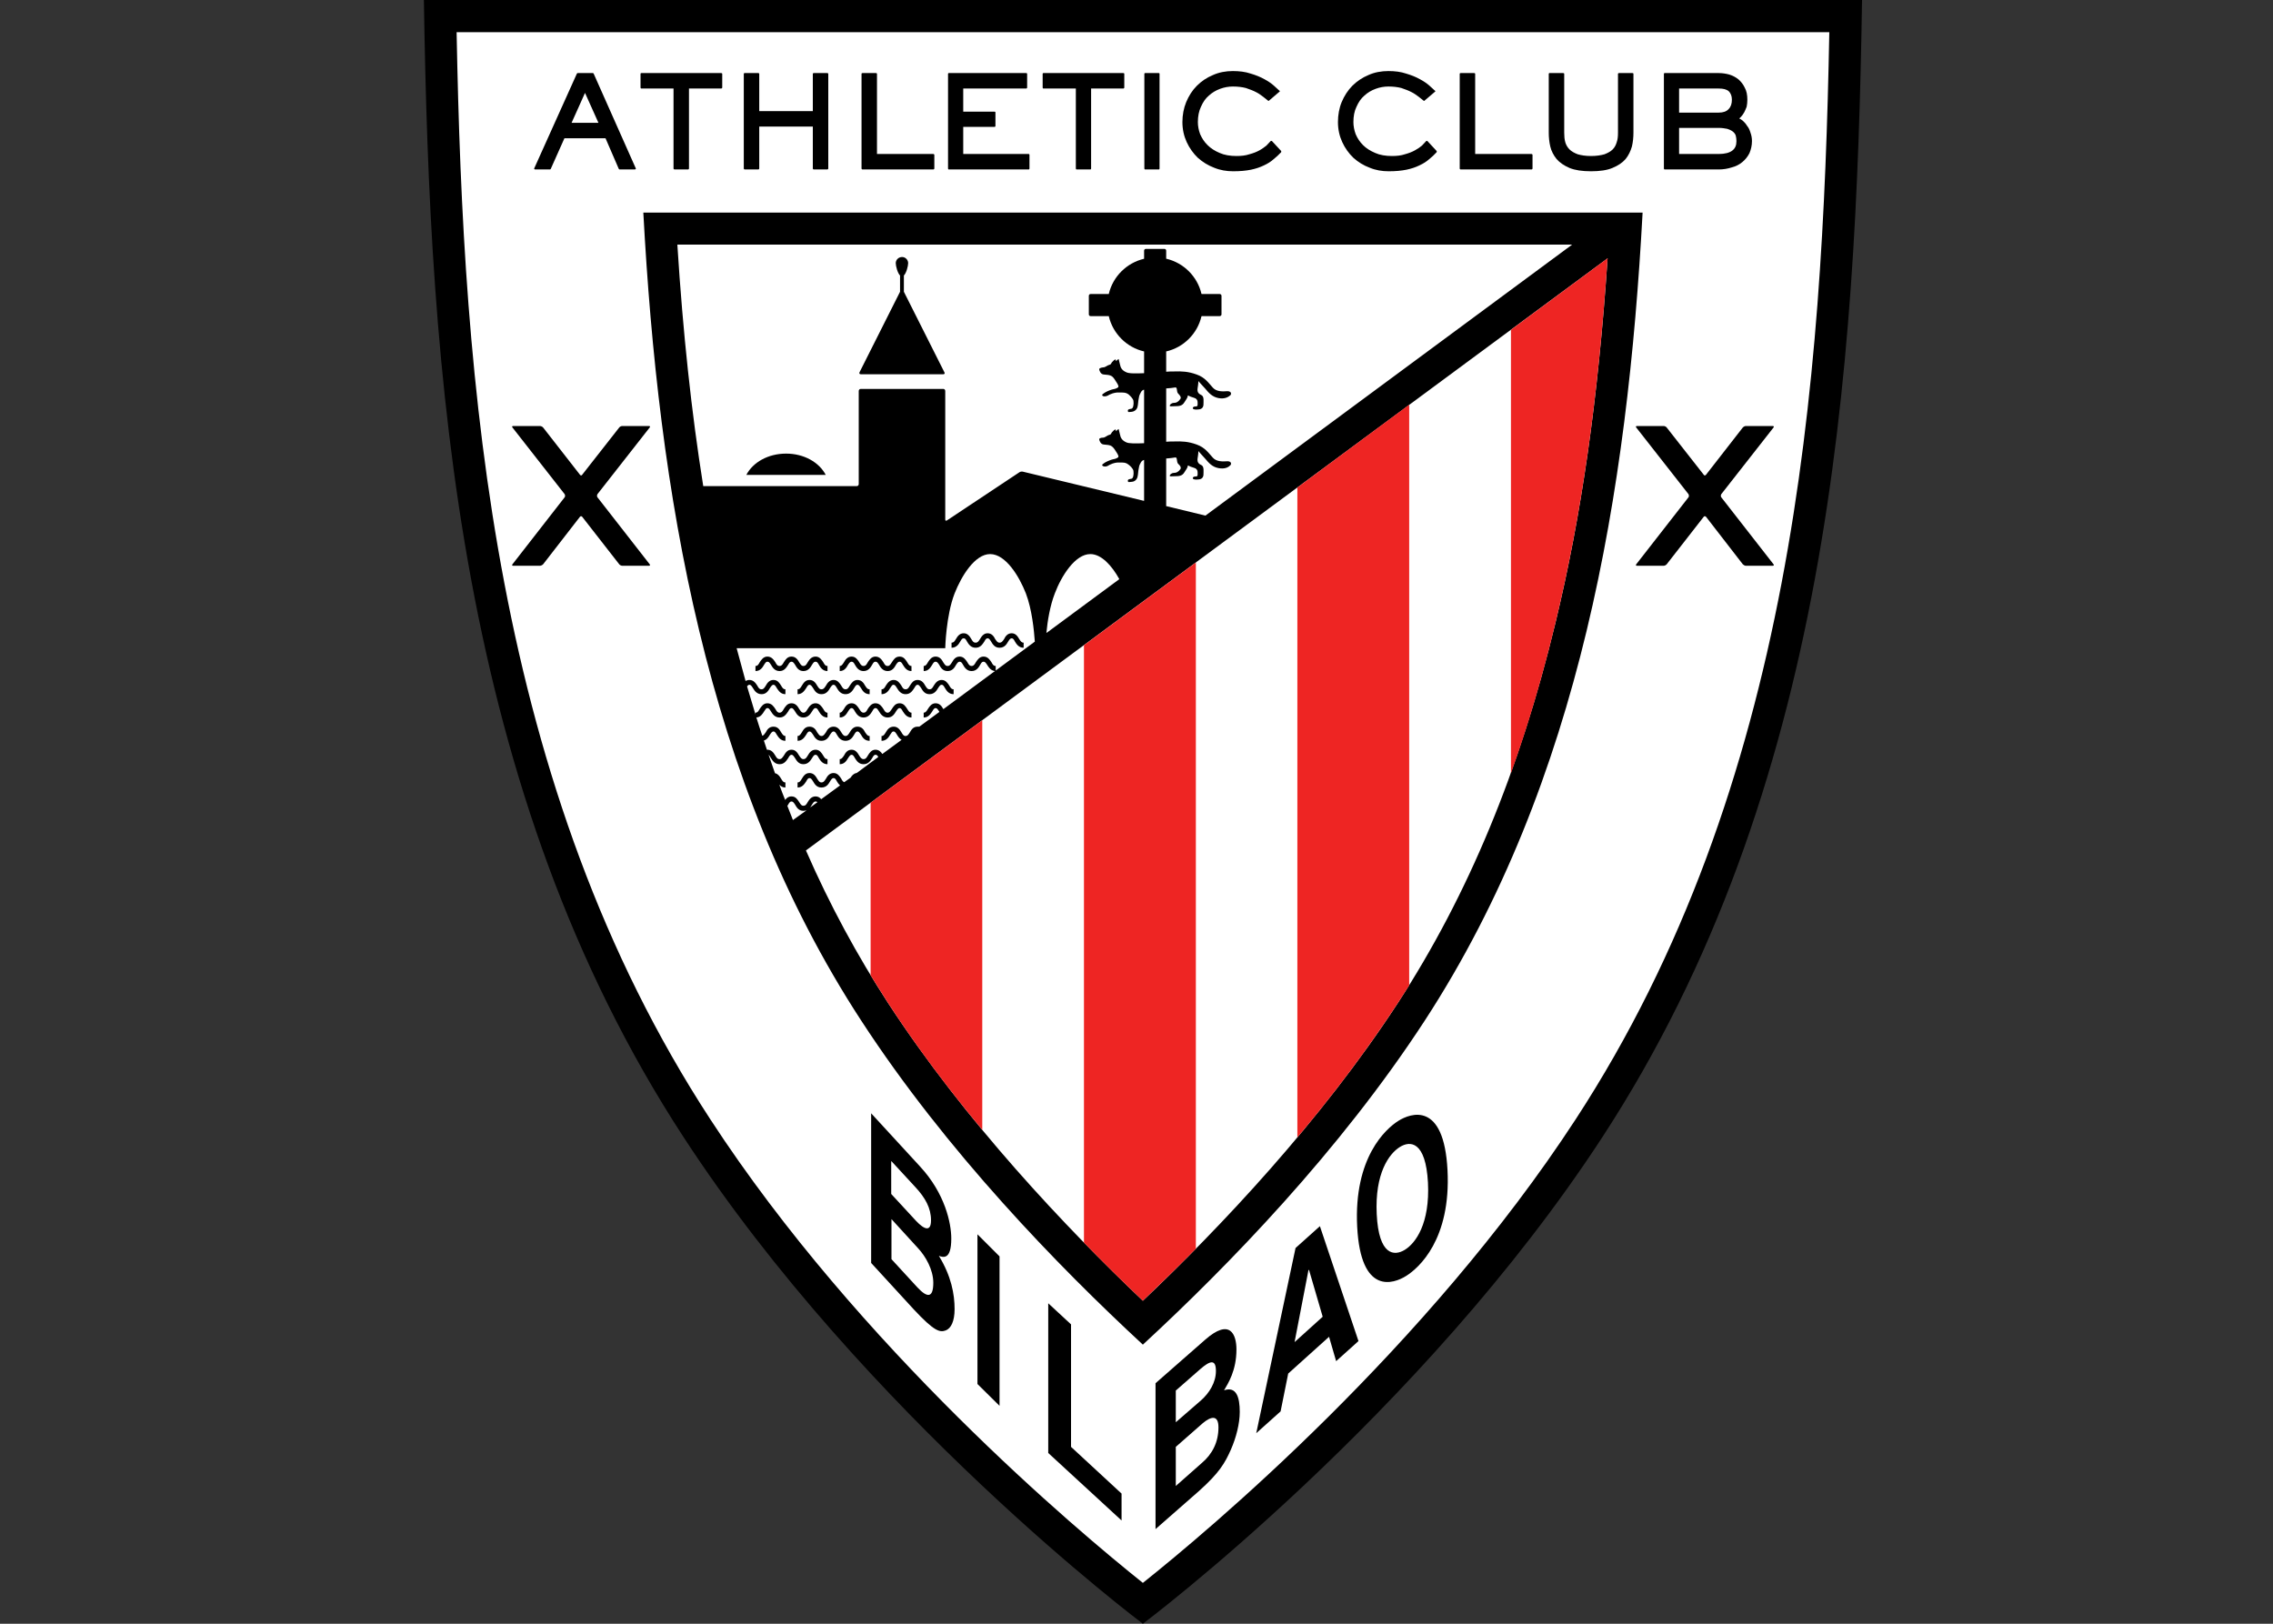 <?xml version="1.0" encoding="UTF-8"?>
<svg xmlns="http://www.w3.org/2000/svg" xmlns:xlink="http://www.w3.org/1999/xlink" width="35pt" height="25pt" viewBox="0 0 35 25" version="1.1">
<rect x="0" y="0" width="35" height="25" fill="#333333" stroke="none"/>
<g id="surface1">
<path style=" stroke:none;fill-rule:nonzero;fill:rgb(0%,0%,0%);fill-opacity:1;" d="M 10.523 17.504 C 7.047 12.176 6.617 5.785 6.527 0 L 28.672 0 C 28.582 5.785 28.152 12.176 24.676 17.504 C 21.883 21.789 17.598 25 17.598 25 C 17.598 25 13.316 21.789 10.523 17.504 Z M 10.523 17.504 "/>
<path style=" stroke:none;fill-rule:nonzero;fill:rgb(100%,100%,100%);fill-opacity:1;" d="M 28.168 0.496 C 28.066 5.941 27.609 12.105 24.262 17.234 C 21.969 20.75 18.609 23.566 17.598 24.371 C 16.59 23.566 13.23 20.75 10.938 17.234 C 7.59 12.105 7.133 5.941 7.031 0.496 C 7.969 0.496 27.23 0.496 28.168 0.496 Z M 28.168 0.496 "/>
<path style=" stroke:none;fill-rule:nonzero;fill:rgb(0%,0%,0%);fill-opacity:1;" d="M 25.293 3.273 C 25.062 7.547 24.344 12.023 21.938 15.715 C 20.629 17.723 18.91 19.492 17.598 20.703 C 16.289 19.492 14.57 17.723 13.262 15.715 C 10.852 12.023 10.137 7.547 9.906 3.273 C 13.883 3.273 21.316 3.273 25.293 3.273 Z M 25.293 3.273 "/>
<path style=" stroke:none;fill-rule:nonzero;fill:rgb(100%,100%,100%);fill-opacity:1;" d="M 11.633 11 C 11.59 10.859 11.547 10.715 11.504 10.57 L 11.504 10.566 C 11.516 10.551 11.527 10.543 11.539 10.543 C 11.562 10.543 11.57 10.559 11.594 10.594 C 11.617 10.633 11.652 10.688 11.727 10.688 C 11.801 10.688 11.832 10.633 11.855 10.594 C 11.879 10.559 11.891 10.543 11.91 10.543 C 11.93 10.543 11.941 10.559 11.961 10.594 C 11.988 10.633 12.02 10.688 12.094 10.688 L 12.094 10.613 C 12.066 10.613 12.051 10.598 12.027 10.555 C 12.004 10.52 11.977 10.469 11.91 10.469 C 11.844 10.469 11.812 10.52 11.793 10.555 C 11.766 10.598 11.754 10.613 11.727 10.613 C 11.695 10.613 11.684 10.598 11.66 10.555 C 11.637 10.52 11.605 10.469 11.539 10.469 C 11.516 10.469 11.496 10.477 11.48 10.484 C 11.434 10.32 11.391 10.152 11.344 9.984 L 11.344 9.98 L 14.555 9.98 C 14.555 9.98 14.566 9.48 14.699 9.137 C 14.805 8.867 15.012 8.531 15.246 8.531 C 15.484 8.531 15.691 8.867 15.797 9.137 C 15.891 9.383 15.922 9.707 15.934 9.875 L 15.934 9.879 L 15.332 10.324 L 15.332 10.254 C 15.301 10.254 15.289 10.238 15.266 10.195 C 15.242 10.16 15.211 10.109 15.145 10.109 C 15.082 10.109 15.051 10.16 15.027 10.195 C 15.004 10.238 14.988 10.254 14.961 10.254 C 14.934 10.254 14.918 10.238 14.895 10.195 C 14.871 10.16 14.84 10.109 14.777 10.109 C 14.711 10.109 14.68 10.16 14.66 10.195 C 14.633 10.238 14.621 10.254 14.59 10.254 C 14.562 10.254 14.551 10.238 14.523 10.195 C 14.504 10.16 14.473 10.109 14.406 10.109 C 14.344 10.109 14.312 10.16 14.289 10.195 C 14.266 10.238 14.25 10.254 14.223 10.254 L 14.223 10.332 C 14.297 10.332 14.328 10.277 14.355 10.234 C 14.375 10.199 14.387 10.188 14.406 10.188 C 14.426 10.188 14.438 10.199 14.461 10.234 C 14.484 10.277 14.516 10.332 14.59 10.332 C 14.668 10.332 14.699 10.277 14.723 10.234 C 14.746 10.199 14.758 10.188 14.777 10.188 C 14.797 10.188 14.809 10.199 14.828 10.234 C 14.852 10.277 14.887 10.332 14.961 10.332 C 15.035 10.332 15.07 10.277 15.094 10.234 C 15.113 10.199 15.125 10.188 15.145 10.188 C 15.164 10.188 15.176 10.199 15.199 10.234 C 15.223 10.273 15.254 10.324 15.32 10.332 L 14.527 10.918 L 14.527 10.914 C 14.527 10.914 14.523 10.914 14.523 10.914 C 14.504 10.879 14.473 10.828 14.406 10.828 C 14.344 10.828 14.312 10.879 14.289 10.914 C 14.266 10.953 14.25 10.973 14.223 10.973 L 14.223 11.047 C 14.297 11.047 14.328 10.992 14.355 10.953 C 14.375 10.918 14.387 10.902 14.406 10.902 C 14.426 10.902 14.438 10.918 14.461 10.953 C 14.461 10.957 14.461 10.957 14.465 10.961 L 14.156 11.188 C 14.148 11.188 14.141 11.188 14.129 11.188 C 14.062 11.188 14.035 11.234 14.012 11.273 C 13.988 11.312 13.973 11.332 13.945 11.332 C 13.914 11.332 13.902 11.312 13.879 11.273 C 13.855 11.234 13.824 11.188 13.762 11.188 C 13.695 11.188 13.664 11.234 13.641 11.273 C 13.617 11.312 13.605 11.332 13.574 11.332 L 13.574 11.406 C 13.648 11.406 13.684 11.352 13.707 11.312 C 13.73 11.277 13.738 11.262 13.758 11.262 C 13.781 11.262 13.789 11.277 13.812 11.312 C 13.828 11.34 13.848 11.371 13.883 11.391 L 13.586 11.609 C 13.566 11.578 13.535 11.543 13.48 11.543 C 13.418 11.543 13.387 11.594 13.363 11.633 C 13.34 11.672 13.328 11.688 13.297 11.688 C 13.27 11.688 13.254 11.672 13.23 11.633 C 13.207 11.594 13.176 11.543 13.113 11.543 C 13.047 11.543 13.016 11.594 12.996 11.633 C 12.969 11.672 12.957 11.688 12.93 11.688 L 12.93 11.766 C 13.004 11.766 13.035 11.711 13.059 11.672 C 13.082 11.637 13.094 11.621 13.113 11.621 C 13.133 11.621 13.145 11.637 13.164 11.672 C 13.188 11.711 13.223 11.766 13.297 11.766 C 13.371 11.766 13.406 11.711 13.43 11.672 C 13.449 11.637 13.461 11.621 13.48 11.621 C 13.5 11.621 13.508 11.629 13.523 11.652 L 13.523 11.656 L 13.191 11.902 L 13.188 11.902 C 13.145 11.91 13.117 11.941 13.098 11.973 L 13 12.043 C 12.98 12.035 12.969 12.02 12.953 11.988 C 12.93 11.953 12.898 11.902 12.836 11.902 C 12.77 11.902 12.738 11.953 12.719 11.988 C 12.691 12.031 12.68 12.047 12.648 12.047 C 12.621 12.047 12.609 12.031 12.582 11.988 C 12.562 11.953 12.531 11.902 12.465 11.902 C 12.398 11.902 12.371 11.953 12.348 11.988 C 12.324 12.031 12.309 12.047 12.281 12.047 L 12.281 12.125 C 12.355 12.125 12.387 12.07 12.414 12.031 C 12.434 11.992 12.445 11.98 12.465 11.98 C 12.484 11.98 12.496 11.992 12.52 12.031 C 12.543 12.07 12.574 12.125 12.648 12.125 C 12.727 12.125 12.758 12.07 12.781 12.031 C 12.805 11.992 12.816 11.98 12.836 11.98 C 12.855 11.98 12.867 11.992 12.887 12.031 C 12.898 12.051 12.914 12.074 12.934 12.09 L 12.934 12.094 L 12.645 12.305 C 12.625 12.281 12.598 12.262 12.559 12.262 C 12.492 12.262 12.461 12.312 12.438 12.348 C 12.414 12.391 12.402 12.406 12.371 12.406 C 12.344 12.406 12.332 12.391 12.305 12.348 C 12.281 12.312 12.254 12.262 12.188 12.262 C 12.141 12.262 12.113 12.285 12.094 12.312 C 12.09 12.316 12.09 12.316 12.09 12.32 L 12.09 12.316 C 12.059 12.238 12.027 12.16 12 12.082 C 12.023 12.105 12.051 12.125 12.094 12.125 L 12.094 12.047 C 12.066 12.047 12.051 12.031 12.027 11.988 C 12.008 11.957 11.984 11.918 11.938 11.906 L 11.934 11.906 C 11.902 11.812 11.867 11.719 11.836 11.625 L 11.84 11.625 C 11.848 11.633 11.855 11.648 11.871 11.672 C 11.895 11.711 11.93 11.766 12.004 11.766 C 12.078 11.766 12.109 11.711 12.137 11.672 C 12.156 11.637 12.168 11.621 12.188 11.621 C 12.207 11.621 12.219 11.637 12.242 11.672 C 12.266 11.711 12.297 11.766 12.371 11.766 C 12.445 11.766 12.48 11.711 12.504 11.672 C 12.527 11.637 12.535 11.621 12.559 11.621 C 12.578 11.621 12.59 11.637 12.609 11.672 C 12.633 11.711 12.668 11.766 12.742 11.766 L 12.742 11.688 C 12.711 11.688 12.699 11.672 12.676 11.633 C 12.652 11.594 12.621 11.543 12.559 11.543 C 12.492 11.543 12.461 11.594 12.438 11.633 C 12.414 11.672 12.402 11.688 12.371 11.688 C 12.344 11.688 12.332 11.672 12.305 11.633 C 12.281 11.594 12.254 11.543 12.188 11.543 C 12.121 11.543 12.094 11.594 12.07 11.633 C 12.043 11.672 12.031 11.688 12.004 11.688 C 11.973 11.688 11.961 11.672 11.938 11.633 C 11.914 11.594 11.883 11.543 11.816 11.543 C 11.816 11.543 11.812 11.543 11.809 11.543 C 11.793 11.496 11.777 11.449 11.762 11.402 C 11.812 11.387 11.836 11.344 11.855 11.312 C 11.879 11.277 11.891 11.262 11.91 11.262 C 11.93 11.262 11.941 11.277 11.961 11.312 C 11.988 11.352 12.02 11.406 12.094 11.406 L 12.094 11.332 C 12.066 11.332 12.051 11.312 12.027 11.273 C 12.004 11.234 11.977 11.188 11.91 11.188 C 11.844 11.188 11.812 11.234 11.793 11.273 C 11.77 11.305 11.758 11.324 11.738 11.328 C 11.707 11.234 11.676 11.145 11.648 11.051 L 11.645 11.047 C 11.711 11.043 11.742 10.992 11.766 10.953 C 11.789 10.918 11.797 10.902 11.816 10.902 C 11.84 10.902 11.848 10.918 11.871 10.953 C 11.895 10.992 11.93 11.047 12.004 11.047 C 12.078 11.047 12.109 10.992 12.137 10.953 C 12.156 10.918 12.168 10.902 12.188 10.902 C 12.207 10.902 12.219 10.918 12.242 10.953 C 12.266 10.992 12.297 11.047 12.371 11.047 C 12.445 11.047 12.48 10.992 12.504 10.953 C 12.527 10.918 12.535 10.902 12.559 10.902 C 12.578 10.902 12.59 10.918 12.609 10.953 C 12.633 10.992 12.668 11.047 12.742 11.047 L 12.742 10.973 C 12.711 10.973 12.699 10.953 12.676 10.914 C 12.652 10.879 12.621 10.828 12.559 10.828 C 12.492 10.828 12.461 10.879 12.438 10.914 C 12.414 10.953 12.402 10.973 12.371 10.973 C 12.344 10.973 12.332 10.953 12.305 10.914 C 12.285 10.879 12.254 10.828 12.188 10.828 C 12.121 10.828 12.094 10.879 12.07 10.914 C 12.047 10.957 12.031 10.973 12.004 10.973 C 11.973 10.973 11.961 10.953 11.938 10.914 C 11.914 10.879 11.883 10.828 11.816 10.828 C 11.754 10.828 11.723 10.879 11.699 10.914 C 11.676 10.953 11.664 10.973 11.633 10.973 L 11.633 11.004 Z M 11.633 11 "/>
<path style=" stroke:none;fill-rule:nonzero;fill:rgb(100%,100%,100%);fill-opacity:1;" d="M 18.559 7.938 L 17.961 7.793 L 17.957 7.793 L 17.957 7.059 L 17.961 7.059 C 18.008 7.055 18.055 7.051 18.098 7.043 C 18.133 7.039 18.113 7.109 18.141 7.141 C 18.172 7.168 18.191 7.195 18.176 7.223 C 18.145 7.266 18.113 7.281 18.078 7.281 C 18.039 7.281 18.012 7.309 18.012 7.324 C 18.012 7.34 18.035 7.332 18.094 7.332 C 18.152 7.332 18.203 7.328 18.234 7.277 C 18.262 7.23 18.289 7.203 18.289 7.172 C 18.289 7.168 18.293 7.164 18.305 7.172 C 18.32 7.18 18.344 7.191 18.375 7.199 C 18.422 7.211 18.441 7.234 18.441 7.277 C 18.441 7.32 18.445 7.336 18.41 7.336 C 18.379 7.336 18.367 7.348 18.367 7.363 C 18.367 7.379 18.398 7.387 18.441 7.383 C 18.484 7.383 18.527 7.367 18.531 7.312 C 18.531 7.258 18.543 7.188 18.504 7.164 C 18.465 7.145 18.43 7.125 18.441 7.055 C 18.453 6.988 18.453 6.945 18.453 6.945 C 18.453 6.945 18.496 6.996 18.555 7.059 C 18.609 7.121 18.66 7.188 18.762 7.207 C 18.863 7.227 18.918 7.191 18.945 7.164 C 18.969 7.137 18.953 7.098 18.895 7.102 C 18.836 7.105 18.734 7.113 18.676 7.047 C 18.613 6.98 18.559 6.891 18.426 6.844 C 18.297 6.797 18.195 6.793 18.082 6.797 C 18.039 6.797 18 6.797 17.961 6.801 L 17.957 6.801 L 17.957 5.98 L 17.961 5.98 C 18.008 5.977 18.055 5.973 18.098 5.965 C 18.133 5.961 18.113 6.031 18.141 6.059 C 18.172 6.09 18.191 6.117 18.176 6.141 C 18.145 6.188 18.113 6.203 18.078 6.203 C 18.039 6.203 18.012 6.23 18.012 6.246 C 18.012 6.262 18.035 6.254 18.094 6.254 C 18.152 6.254 18.203 6.25 18.234 6.199 C 18.262 6.152 18.289 6.125 18.289 6.094 C 18.289 6.09 18.293 6.086 18.305 6.094 C 18.32 6.102 18.344 6.113 18.375 6.121 C 18.422 6.133 18.441 6.156 18.441 6.199 C 18.441 6.242 18.445 6.258 18.41 6.258 C 18.379 6.258 18.367 6.27 18.367 6.285 C 18.367 6.301 18.398 6.309 18.441 6.305 C 18.484 6.305 18.527 6.289 18.531 6.234 C 18.531 6.18 18.543 6.109 18.504 6.086 C 18.465 6.066 18.43 6.047 18.441 5.977 C 18.453 5.91 18.453 5.867 18.453 5.867 C 18.453 5.867 18.496 5.918 18.555 5.98 C 18.609 6.043 18.66 6.109 18.762 6.129 C 18.863 6.148 18.918 6.109 18.945 6.086 C 18.969 6.059 18.953 6.02 18.895 6.023 C 18.836 6.027 18.734 6.035 18.676 5.969 C 18.613 5.902 18.559 5.812 18.426 5.766 C 18.297 5.719 18.195 5.715 18.082 5.719 C 18.039 5.719 18 5.719 17.961 5.723 L 17.957 5.723 L 17.957 5.41 L 17.961 5.41 C 18.227 5.348 18.438 5.137 18.5 4.871 L 18.504 4.867 L 18.781 4.867 C 18.797 4.867 18.809 4.855 18.809 4.84 L 18.809 4.555 C 18.809 4.539 18.797 4.527 18.781 4.527 L 18.504 4.527 L 18.5 4.523 C 18.438 4.258 18.227 4.047 17.961 3.984 L 17.957 3.984 L 17.957 3.859 C 17.957 3.844 17.945 3.832 17.93 3.832 L 17.645 3.832 C 17.629 3.832 17.617 3.844 17.617 3.859 L 17.617 3.984 C 17.348 4.047 17.137 4.258 17.074 4.523 L 17.074 4.527 L 16.793 4.527 C 16.777 4.527 16.766 4.539 16.766 4.555 L 16.766 4.84 C 16.766 4.855 16.777 4.867 16.793 4.867 L 17.074 4.867 L 17.074 4.871 C 17.137 5.137 17.348 5.348 17.613 5.41 L 17.617 5.41 L 17.617 5.746 L 17.613 5.746 C 17.5 5.75 17.379 5.754 17.34 5.73 C 17.277 5.703 17.254 5.66 17.246 5.613 C 17.238 5.578 17.23 5.551 17.227 5.535 C 17.227 5.527 17.223 5.527 17.219 5.531 C 17.207 5.539 17.191 5.551 17.184 5.562 C 17.184 5.562 17.184 5.551 17.18 5.539 C 17.18 5.535 17.176 5.531 17.172 5.535 C 17.16 5.539 17.145 5.551 17.129 5.57 C 17.105 5.59 17.117 5.609 17.082 5.617 C 17.047 5.625 17.023 5.656 16.988 5.656 C 16.949 5.66 16.922 5.672 16.926 5.688 C 16.93 5.707 16.945 5.762 16.996 5.766 C 17.047 5.77 17.082 5.773 17.105 5.785 C 17.129 5.793 17.152 5.82 17.18 5.867 C 17.211 5.914 17.23 5.945 17.219 5.961 C 17.207 5.973 17.176 5.988 17.145 5.992 C 17.117 5.996 17.047 6.023 17.016 6.043 C 16.984 6.066 16.953 6.078 16.984 6.098 C 16.996 6.105 17.031 6.105 17.059 6.09 C 17.082 6.074 17.16 6.039 17.23 6.043 C 17.309 6.043 17.336 6.043 17.375 6.07 C 17.398 6.09 17.449 6.137 17.453 6.172 C 17.461 6.227 17.449 6.289 17.422 6.293 C 17.398 6.297 17.363 6.301 17.367 6.324 C 17.367 6.352 17.379 6.344 17.43 6.34 C 17.477 6.332 17.508 6.301 17.516 6.262 C 17.527 6.219 17.523 6.188 17.535 6.133 C 17.539 6.105 17.543 6.094 17.547 6.082 C 17.566 6.047 17.57 6.016 17.613 6 L 17.617 6 L 17.617 6.824 L 17.613 6.824 C 17.5 6.828 17.379 6.832 17.34 6.809 C 17.277 6.781 17.254 6.738 17.246 6.691 C 17.238 6.656 17.23 6.629 17.227 6.613 C 17.227 6.605 17.223 6.605 17.219 6.609 C 17.207 6.617 17.191 6.629 17.184 6.641 C 17.184 6.641 17.184 6.629 17.18 6.617 C 17.18 6.613 17.176 6.609 17.172 6.613 C 17.16 6.617 17.145 6.629 17.129 6.648 C 17.105 6.668 17.117 6.688 17.082 6.695 C 17.047 6.703 17.023 6.734 16.988 6.738 C 16.949 6.738 16.922 6.75 16.926 6.766 C 16.93 6.785 16.945 6.84 16.996 6.844 C 17.047 6.848 17.082 6.852 17.105 6.863 C 17.129 6.875 17.152 6.898 17.18 6.945 C 17.211 6.992 17.23 7.023 17.219 7.039 C 17.207 7.051 17.176 7.066 17.145 7.07 C 17.117 7.074 17.047 7.102 17.016 7.121 C 16.984 7.145 16.953 7.156 16.984 7.176 C 16.996 7.184 17.031 7.188 17.059 7.172 C 17.082 7.156 17.16 7.117 17.234 7.121 C 17.309 7.121 17.336 7.121 17.375 7.152 C 17.398 7.168 17.449 7.215 17.453 7.25 C 17.461 7.309 17.449 7.367 17.422 7.371 C 17.398 7.375 17.363 7.379 17.367 7.402 C 17.367 7.43 17.383 7.422 17.43 7.418 C 17.477 7.414 17.508 7.379 17.516 7.34 C 17.527 7.297 17.523 7.266 17.535 7.211 C 17.539 7.184 17.543 7.172 17.547 7.16 C 17.566 7.125 17.57 7.098 17.613 7.082 L 17.617 7.082 L 17.617 7.711 L 17.613 7.711 L 15.75 7.262 C 15.734 7.258 15.711 7.262 15.699 7.27 L 14.582 8.012 C 14.566 8.023 14.555 8.016 14.555 8 L 14.555 6.02 C 14.555 6.004 14.543 5.988 14.527 5.988 L 13.254 5.988 C 13.234 5.988 13.223 6.004 13.223 6.02 L 13.223 7.453 C 13.223 7.469 13.211 7.484 13.195 7.484 L 10.828 7.484 L 10.828 7.48 C 10.648 6.352 10.516 5.129 10.43 3.766 C 11.285 3.766 21.562 3.766 24.207 3.766 L 24.203 3.77 L 18.562 7.938 Z M 18.559 7.938 "/>
<path style=" stroke:none;fill-rule:nonzero;fill:rgb(0%,0%,0%);fill-opacity:1;" d="M 8.363 8.688 C 8.352 8.699 8.332 8.711 8.312 8.711 L 7.902 8.711 C 7.887 8.711 7.879 8.699 7.891 8.688 L 8.695 7.656 C 8.703 7.645 8.703 7.625 8.695 7.609 L 7.891 6.582 C 7.879 6.57 7.887 6.559 7.902 6.559 L 8.312 6.559 C 8.332 6.559 8.352 6.57 8.363 6.582 L 8.93 7.309 C 8.941 7.324 8.957 7.324 8.965 7.309 L 9.535 6.582 C 9.543 6.57 9.566 6.559 9.582 6.559 L 9.992 6.559 C 10.008 6.559 10.016 6.57 10.004 6.582 L 9.199 7.609 C 9.191 7.625 9.191 7.645 9.199 7.656 L 10.004 8.688 C 10.016 8.699 10.008 8.711 9.992 8.711 L 9.582 8.711 C 9.566 8.711 9.543 8.699 9.535 8.688 L 8.965 7.957 C 8.957 7.945 8.938 7.945 8.93 7.957 Z M 8.363 8.688 "/>
<path style=" stroke:none;fill-rule:nonzero;fill:rgb(0%,0%,0%);fill-opacity:1;" d="M 26.836 8.688 C 26.848 8.699 26.867 8.711 26.883 8.711 L 27.297 8.711 C 27.312 8.711 27.32 8.699 27.309 8.688 L 26.504 7.656 C 26.496 7.645 26.496 7.625 26.504 7.609 L 27.309 6.582 C 27.32 6.57 27.312 6.559 27.297 6.559 L 26.883 6.559 C 26.867 6.559 26.848 6.57 26.836 6.582 L 26.27 7.309 C 26.258 7.324 26.242 7.324 26.234 7.309 L 25.664 6.582 C 25.656 6.57 25.633 6.559 25.617 6.559 L 25.207 6.559 C 25.191 6.559 25.184 6.57 25.195 6.582 L 26 7.609 C 26.008 7.625 26.008 7.645 26 7.656 L 25.195 8.688 C 25.184 8.699 25.191 8.711 25.207 8.711 L 25.617 8.711 C 25.633 8.711 25.656 8.699 25.664 8.688 L 26.234 7.957 C 26.242 7.945 26.258 7.945 26.27 7.957 Z M 26.836 8.688 "/>
<path style=" stroke:none;fill-rule:nonzero;fill:rgb(0%,0%,0%);fill-opacity:1;" d="M 12.105 6.984 C 11.828 6.984 11.594 7.117 11.492 7.312 L 12.715 7.312 C 12.613 7.117 12.379 6.984 12.105 6.984 Z M 12.105 6.984 "/>
<path style=" stroke:none;fill-rule:nonzero;fill:rgb(100%,100%,100%);fill-opacity:1;" d="M 17.234 8.918 L 16.113 9.746 L 16.113 9.742 C 16.129 9.566 16.168 9.328 16.242 9.137 C 16.344 8.867 16.555 8.531 16.789 8.531 C 16.961 8.531 17.121 8.711 17.234 8.914 Z M 17.234 8.918 "/>
<path style=" stroke:none;fill-rule:nonzero;fill:rgb(100%,100%,100%);fill-opacity:1;" d="M 12.41 13.094 L 24.75 3.98 L 24.754 3.977 C 24.609 6.137 24.352 7.938 23.949 9.598 C 23.402 11.863 22.609 13.777 21.523 15.445 C 20.332 17.27 18.789 18.898 17.598 20.027 C 16.41 18.898 14.867 17.27 13.676 15.445 C 13.199 14.711 12.777 13.934 12.41 13.094 Z M 12.41 13.094 "/>
<path style=" stroke:none;fill-rule:nonzero;fill:rgb(93.333%,14.51%,13.725%);fill-opacity:1;" d="M 16.691 19.133 C 17.008 19.457 17.312 19.758 17.598 20.027 C 17.855 19.781 18.129 19.516 18.41 19.23 L 18.414 19.23 L 18.414 8.664 L 18.41 8.664 L 16.691 9.934 Z M 16.691 19.133 "/>
<path style=" stroke:none;fill-rule:nonzero;fill:rgb(93.333%,14.51%,13.725%);fill-opacity:1;" d="M 19.977 17.512 L 19.977 7.504 L 19.98 7.504 L 21.695 6.234 L 21.699 6.234 L 21.699 15.172 C 21.641 15.262 21.582 15.355 21.523 15.445 C 21.047 16.172 20.52 16.867 19.98 17.508 Z M 19.977 17.512 "/>
<path style=" stroke:none;fill-rule:nonzero;fill:rgb(93.333%,14.51%,13.725%);fill-opacity:1;" d="M 13.406 15.016 C 13.496 15.16 13.586 15.305 13.676 15.445 C 14.121 16.129 14.617 16.785 15.125 17.395 L 15.125 17.398 L 15.125 11.09 L 13.406 12.359 Z M 13.406 15.016 "/>
<path style=" stroke:none;fill-rule:nonzero;fill:rgb(93.333%,14.51%,13.725%);fill-opacity:1;" d="M 23.266 11.906 L 23.266 5.078 L 24.75 3.98 L 24.754 3.977 C 24.609 6.137 24.352 7.938 23.949 9.598 C 23.754 10.41 23.527 11.18 23.266 11.906 Z M 23.266 11.906 "/>
<path style=" stroke:none;fill-rule:nonzero;fill:rgb(0%,0%,0%);fill-opacity:1;" d="M 13.918 4.492 L 14.543 5.734 C 14.551 5.75 14.543 5.762 14.527 5.762 L 13.254 5.762 C 13.234 5.762 13.23 5.75 13.234 5.734 L 13.859 4.492 L 13.859 4.242 C 13.82 4.203 13.793 4.094 13.793 4.051 C 13.793 4 13.836 3.957 13.891 3.957 C 13.941 3.957 13.984 4 13.984 4.051 C 13.984 4.094 13.957 4.203 13.918 4.242 Z M 13.918 4.492 "/>
<path style=" stroke:none;fill-rule:nonzero;fill:rgb(0%,0%,0%);fill-opacity:1;" d="M 13.734 10.195 C 13.707 10.238 13.695 10.254 13.668 10.254 C 13.637 10.254 13.625 10.238 13.602 10.195 C 13.578 10.16 13.547 10.109 13.48 10.109 C 13.418 10.109 13.387 10.16 13.363 10.195 C 13.34 10.238 13.328 10.254 13.297 10.254 C 13.27 10.254 13.254 10.238 13.23 10.195 C 13.207 10.16 13.176 10.109 13.113 10.109 C 13.047 10.109 13.016 10.16 12.996 10.195 C 12.969 10.238 12.957 10.254 12.93 10.254 L 12.93 10.332 C 13.004 10.332 13.035 10.277 13.059 10.234 C 13.082 10.199 13.094 10.188 13.113 10.188 C 13.133 10.188 13.145 10.199 13.164 10.234 C 13.188 10.277 13.223 10.332 13.297 10.332 C 13.371 10.332 13.406 10.277 13.43 10.234 C 13.449 10.199 13.461 10.188 13.48 10.188 C 13.504 10.188 13.512 10.199 13.535 10.234 C 13.559 10.277 13.594 10.332 13.668 10.332 C 13.742 10.332 13.773 10.277 13.797 10.234 C 13.82 10.199 13.832 10.188 13.852 10.188 C 13.871 10.188 13.883 10.199 13.902 10.234 C 13.93 10.277 13.961 10.332 14.035 10.332 L 14.035 10.254 C 14.008 10.254 13.992 10.238 13.969 10.195 C 13.945 10.16 13.918 10.109 13.852 10.109 C 13.785 10.109 13.758 10.16 13.734 10.195 Z M 13.734 10.195 "/>
<path style=" stroke:none;fill-rule:nonzero;fill:rgb(0%,0%,0%);fill-opacity:1;" d="M 12.438 10.195 C 12.414 10.238 12.402 10.254 12.371 10.254 C 12.344 10.254 12.332 10.238 12.305 10.195 C 12.285 10.16 12.254 10.109 12.188 10.109 C 12.121 10.109 12.094 10.16 12.07 10.195 C 12.047 10.238 12.031 10.254 12.004 10.254 C 11.973 10.254 11.961 10.238 11.938 10.195 C 11.914 10.16 11.883 10.109 11.816 10.109 C 11.754 10.109 11.723 10.16 11.699 10.195 C 11.676 10.238 11.664 10.254 11.633 10.254 L 11.633 10.332 C 11.707 10.332 11.742 10.277 11.766 10.234 C 11.789 10.199 11.797 10.188 11.816 10.188 C 11.84 10.188 11.848 10.199 11.871 10.234 C 11.895 10.277 11.93 10.332 12.004 10.332 C 12.078 10.332 12.109 10.277 12.137 10.234 C 12.156 10.199 12.168 10.188 12.188 10.188 C 12.207 10.188 12.219 10.199 12.242 10.234 C 12.266 10.277 12.297 10.332 12.371 10.332 C 12.445 10.332 12.48 10.277 12.504 10.234 C 12.527 10.199 12.535 10.188 12.559 10.188 C 12.578 10.188 12.59 10.199 12.609 10.234 C 12.633 10.277 12.668 10.332 12.742 10.332 L 12.742 10.254 C 12.711 10.254 12.699 10.238 12.676 10.195 C 12.652 10.16 12.621 10.109 12.559 10.109 C 12.492 10.109 12.461 10.16 12.438 10.195 Z M 12.438 10.195 "/>
<path style=" stroke:none;fill-rule:nonzero;fill:rgb(0%,0%,0%);fill-opacity:1;" d="M 15.461 9.84 C 15.434 9.879 15.422 9.895 15.391 9.895 C 15.363 9.895 15.352 9.879 15.324 9.84 C 15.305 9.801 15.273 9.75 15.207 9.75 C 15.145 9.75 15.113 9.801 15.09 9.84 C 15.066 9.879 15.051 9.895 15.023 9.895 C 14.992 9.895 14.98 9.879 14.957 9.84 C 14.934 9.801 14.902 9.75 14.84 9.75 C 14.773 9.75 14.742 9.801 14.719 9.84 C 14.695 9.879 14.684 9.895 14.652 9.895 L 14.652 9.973 C 14.727 9.973 14.762 9.918 14.785 9.879 C 14.809 9.84 14.816 9.828 14.84 9.828 C 14.859 9.828 14.871 9.84 14.891 9.879 C 14.914 9.918 14.949 9.973 15.023 9.973 C 15.098 9.973 15.129 9.918 15.156 9.879 C 15.176 9.84 15.188 9.828 15.207 9.828 C 15.227 9.828 15.238 9.84 15.262 9.879 C 15.285 9.918 15.316 9.973 15.391 9.973 C 15.469 9.973 15.5 9.918 15.523 9.879 C 15.547 9.84 15.559 9.828 15.578 9.828 C 15.598 9.828 15.609 9.84 15.629 9.879 C 15.652 9.918 15.688 9.973 15.762 9.973 L 15.762 9.895 C 15.734 9.895 15.719 9.879 15.695 9.84 C 15.672 9.801 15.641 9.75 15.578 9.75 C 15.512 9.75 15.48 9.801 15.461 9.84 Z M 15.461 9.84 "/>
<path style=" stroke:none;fill-rule:nonzero;fill:rgb(0%,0%,0%);fill-opacity:1;" d="M 13.734 10.914 C 13.707 10.953 13.695 10.973 13.668 10.973 C 13.637 10.973 13.625 10.953 13.602 10.914 C 13.578 10.879 13.547 10.828 13.48 10.828 C 13.418 10.828 13.387 10.879 13.363 10.914 C 13.34 10.957 13.328 10.973 13.297 10.973 C 13.27 10.973 13.254 10.953 13.23 10.914 C 13.207 10.879 13.176 10.828 13.113 10.828 C 13.047 10.828 13.016 10.879 12.996 10.914 C 12.969 10.953 12.957 10.973 12.93 10.973 L 12.93 11.047 C 13.004 11.047 13.035 10.992 13.059 10.953 C 13.082 10.918 13.094 10.902 13.113 10.902 C 13.133 10.902 13.145 10.918 13.164 10.953 C 13.188 10.992 13.223 11.047 13.297 11.047 C 13.371 11.047 13.406 10.992 13.43 10.953 C 13.449 10.918 13.461 10.902 13.48 10.902 C 13.504 10.902 13.512 10.918 13.535 10.953 C 13.559 10.992 13.594 11.047 13.668 11.047 C 13.742 11.047 13.773 10.992 13.797 10.953 C 13.82 10.918 13.832 10.902 13.852 10.902 C 13.871 10.902 13.883 10.918 13.902 10.953 C 13.93 10.992 13.961 11.047 14.035 11.047 L 14.035 10.973 C 14.008 10.973 13.992 10.953 13.969 10.914 C 13.945 10.879 13.918 10.828 13.852 10.828 C 13.785 10.828 13.758 10.879 13.734 10.914 Z M 13.734 10.914 "/>
<path style=" stroke:none;fill-rule:nonzero;fill:rgb(0%,0%,0%);fill-opacity:1;" d="M 13.086 10.555 C 13.062 10.598 13.047 10.613 13.02 10.613 C 12.992 10.613 12.977 10.598 12.953 10.555 C 12.93 10.52 12.898 10.469 12.836 10.469 C 12.77 10.469 12.738 10.52 12.719 10.555 C 12.691 10.598 12.68 10.613 12.648 10.613 C 12.621 10.613 12.609 10.598 12.582 10.555 C 12.562 10.52 12.531 10.469 12.465 10.469 C 12.398 10.469 12.371 10.52 12.348 10.555 C 12.324 10.598 12.309 10.613 12.281 10.613 L 12.281 10.688 C 12.355 10.688 12.387 10.633 12.414 10.594 C 12.434 10.559 12.445 10.543 12.465 10.543 C 12.484 10.543 12.496 10.559 12.52 10.594 C 12.543 10.633 12.574 10.688 12.648 10.688 C 12.727 10.688 12.758 10.633 12.781 10.594 C 12.805 10.559 12.816 10.543 12.836 10.543 C 12.855 10.543 12.867 10.559 12.887 10.594 C 12.91 10.633 12.945 10.688 13.02 10.688 C 13.094 10.688 13.129 10.633 13.152 10.594 C 13.172 10.559 13.184 10.543 13.203 10.543 C 13.223 10.543 13.234 10.559 13.258 10.594 C 13.281 10.633 13.312 10.688 13.391 10.688 L 13.391 10.613 C 13.359 10.613 13.348 10.598 13.32 10.555 C 13.301 10.52 13.27 10.469 13.203 10.469 C 13.141 10.469 13.109 10.52 13.086 10.555 Z M 13.086 10.555 "/>
<path style=" stroke:none;fill-rule:nonzero;fill:rgb(0%,0%,0%);fill-opacity:1;" d="M 14.379 10.555 C 14.355 10.598 14.344 10.613 14.312 10.613 C 14.285 10.613 14.273 10.598 14.246 10.555 C 14.227 10.52 14.195 10.469 14.129 10.469 C 14.062 10.469 14.035 10.52 14.012 10.555 C 13.988 10.598 13.973 10.613 13.945 10.613 C 13.914 10.613 13.902 10.598 13.879 10.555 C 13.855 10.52 13.824 10.469 13.762 10.469 C 13.695 10.469 13.664 10.52 13.641 10.555 C 13.617 10.598 13.605 10.613 13.574 10.613 L 13.574 10.688 C 13.648 10.688 13.684 10.633 13.707 10.594 C 13.73 10.559 13.738 10.543 13.758 10.543 C 13.781 10.543 13.789 10.559 13.812 10.594 C 13.836 10.633 13.871 10.688 13.945 10.688 C 14.02 10.688 14.051 10.633 14.078 10.594 C 14.098 10.559 14.109 10.543 14.129 10.543 C 14.148 10.543 14.16 10.559 14.184 10.594 C 14.207 10.633 14.238 10.688 14.312 10.688 C 14.387 10.688 14.422 10.633 14.445 10.594 C 14.469 10.559 14.477 10.543 14.5 10.543 C 14.52 10.543 14.531 10.559 14.551 10.594 C 14.574 10.633 14.609 10.688 14.684 10.688 L 14.684 10.613 C 14.656 10.613 14.641 10.598 14.617 10.555 C 14.594 10.52 14.562 10.469 14.5 10.469 C 14.434 10.469 14.402 10.52 14.379 10.555 Z M 14.379 10.555 "/>
<path style=" stroke:none;fill-rule:nonzero;fill:rgb(0%,0%,0%);fill-opacity:1;" d="M 13.086 11.273 C 13.062 11.312 13.047 11.332 13.02 11.332 C 12.992 11.332 12.977 11.312 12.953 11.273 C 12.93 11.234 12.898 11.188 12.836 11.188 C 12.77 11.188 12.738 11.234 12.719 11.273 C 12.691 11.312 12.68 11.332 12.648 11.332 C 12.621 11.332 12.609 11.312 12.582 11.273 C 12.562 11.234 12.531 11.188 12.465 11.188 C 12.398 11.188 12.371 11.234 12.348 11.273 C 12.324 11.312 12.309 11.332 12.281 11.332 L 12.281 11.406 C 12.355 11.406 12.387 11.352 12.414 11.312 C 12.434 11.277 12.445 11.262 12.465 11.262 C 12.484 11.262 12.496 11.277 12.52 11.312 C 12.543 11.352 12.574 11.406 12.648 11.406 C 12.727 11.406 12.758 11.352 12.781 11.312 C 12.805 11.277 12.816 11.262 12.836 11.262 C 12.855 11.262 12.867 11.277 12.887 11.312 C 12.91 11.352 12.945 11.406 13.02 11.406 C 13.094 11.406 13.129 11.352 13.152 11.312 C 13.172 11.277 13.184 11.262 13.203 11.262 C 13.223 11.262 13.234 11.277 13.258 11.312 C 13.281 11.352 13.312 11.406 13.391 11.406 L 13.391 11.332 C 13.359 11.332 13.348 11.312 13.32 11.273 C 13.301 11.234 13.27 11.188 13.203 11.188 C 13.141 11.188 13.109 11.234 13.086 11.273 Z M 13.086 11.273 "/>
<path style=" stroke:none;fill-rule:nonzero;fill:rgb(100%,100%,100%);fill-opacity:1;" d="M 12.125 12.41 C 12.152 12.484 12.184 12.555 12.211 12.629 L 12.211 12.625 L 12.418 12.477 L 12.414 12.477 C 12.402 12.48 12.387 12.484 12.371 12.484 C 12.297 12.484 12.266 12.43 12.242 12.387 C 12.219 12.352 12.207 12.34 12.188 12.34 C 12.168 12.34 12.156 12.352 12.137 12.387 C 12.133 12.395 12.129 12.402 12.125 12.406 Z M 12.125 12.41 "/>
<path style=" stroke:none;fill-rule:nonzero;fill:rgb(100%,100%,100%);fill-opacity:1;" d="M 12.473 12.434 L 12.586 12.352 L 12.582 12.348 C 12.574 12.34 12.566 12.34 12.559 12.34 C 12.535 12.34 12.527 12.352 12.504 12.387 C 12.496 12.402 12.488 12.414 12.477 12.43 Z M 12.473 12.434 "/>
<path style=" stroke:none;fill-rule:nonzero;fill:rgb(0%,0%,0%);fill-opacity:1;" d="M 21.199 18.695 C 21.168 18.062 21.391 17.762 21.555 17.66 C 21.715 17.559 21.953 17.57 21.988 18.207 C 22.02 18.84 21.797 19.141 21.633 19.242 C 21.469 19.344 21.23 19.332 21.199 18.695 Z M 20.898 18.887 C 20.953 19.949 21.461 19.766 21.652 19.645 C 21.848 19.523 22.344 19.082 22.289 18.016 C 22.234 16.953 21.723 17.137 21.531 17.258 C 21.34 17.379 20.844 17.82 20.898 18.887 Z M 20.898 18.887 "/>
<path style=" stroke:none;fill-rule:nonzero;fill:rgb(0%,0%,0%);fill-opacity:1;" d="M 13.727 18.77 L 14.137 19.219 C 14.254 19.344 14.371 19.551 14.371 19.75 C 14.371 19.984 14.281 19.988 14.125 19.82 L 13.727 19.387 Z M 13.414 19.445 L 14.07 20.16 C 14.391 20.504 14.473 20.516 14.562 20.484 C 14.645 20.453 14.699 20.34 14.699 20.156 C 14.699 19.926 14.648 19.648 14.457 19.336 C 14.523 19.359 14.648 19.402 14.648 19.07 C 14.648 18.832 14.551 18.375 14.168 17.961 L 13.414 17.141 Z M 13.727 17.879 L 14.098 18.281 C 14.246 18.441 14.336 18.598 14.336 18.789 C 14.336 18.969 14.234 18.934 14.105 18.797 L 13.723 18.383 L 13.723 17.879 Z M 13.727 17.879 "/>
<path style=" stroke:none;fill-rule:nonzero;fill:rgb(0%,0%,0%);fill-opacity:1;" d="M 15.391 21.645 L 15.051 21.309 L 15.051 19.004 L 15.391 19.344 Z M 15.391 21.645 "/>
<path style=" stroke:none;fill-rule:nonzero;fill:rgb(0%,0%,0%);fill-opacity:1;" d="M 16.492 22.277 L 17.27 22.996 L 17.27 23.41 L 16.141 22.371 L 16.141 20.066 L 16.492 20.391 Z M 16.492 22.277 "/>
<path style=" stroke:none;fill-rule:nonzero;fill:rgb(0%,0%,0%);fill-opacity:1;" d="M 18.105 22.277 L 18.523 21.91 C 18.645 21.809 18.762 21.777 18.762 21.977 C 18.762 22.203 18.668 22.387 18.508 22.523 L 18.105 22.879 Z M 17.793 23.543 L 18.457 22.961 C 18.777 22.676 18.863 22.523 18.953 22.32 C 19.035 22.133 19.09 21.918 19.09 21.738 C 19.09 21.516 19.039 21.34 18.848 21.406 C 18.91 21.301 19.039 21.102 19.039 20.777 C 19.039 20.547 18.941 20.289 18.555 20.629 L 17.793 21.297 Z M 18.105 21.41 L 18.484 21.078 C 18.633 20.949 18.723 20.922 18.723 21.109 C 18.723 21.285 18.621 21.449 18.492 21.562 L 18.105 21.898 Z M 18.105 21.41 "/>
<path style=" stroke:none;fill-rule:nonzero;fill:rgb(0%,0%,0%);fill-opacity:1;" d="M 20.148 19.555 L 20.156 19.551 L 20.367 20.273 L 19.934 20.664 Z M 19.836 21.148 L 20.465 20.582 L 20.574 20.957 L 20.918 20.648 L 20.324 18.879 L 19.949 19.215 L 19.344 22.066 L 19.719 21.73 Z M 19.836 21.148 "/>
<path style=" stroke:none;fill-rule:nonzero;fill:rgb(0%,0%,0%);fill-opacity:1;" d="M 8.895 1.125 C 8.891 1.125 8.887 1.129 8.883 1.133 L 8.227 2.59 C 8.223 2.594 8.223 2.598 8.227 2.602 C 8.23 2.605 8.234 2.609 8.238 2.609 L 8.469 2.609 C 8.473 2.609 8.477 2.605 8.48 2.602 C 8.48 2.602 8.684 2.145 8.691 2.129 C 8.707 2.129 9.305 2.129 9.324 2.129 C 9.332 2.145 9.527 2.598 9.527 2.598 C 9.531 2.605 9.535 2.609 9.539 2.609 L 9.777 2.609 C 9.781 2.609 9.785 2.605 9.789 2.602 C 9.793 2.598 9.793 2.594 9.789 2.59 L 9.141 1.133 C 9.141 1.129 9.133 1.125 9.129 1.125 Z M 9.008 1.43 C 9.031 1.48 9.199 1.855 9.215 1.891 C 9.18 1.891 8.84 1.891 8.801 1.891 C 8.816 1.855 8.988 1.48 9.008 1.43 Z M 9.008 1.43 "/>
<path style=" stroke:none;fill-rule:nonzero;fill:rgb(0%,0%,0%);fill-opacity:1;" d="M 9.875 1.125 C 9.867 1.125 9.863 1.129 9.863 1.137 L 9.863 1.348 C 9.863 1.355 9.867 1.363 9.875 1.363 C 9.875 1.363 10.348 1.363 10.371 1.363 C 10.371 1.387 10.371 2.594 10.371 2.594 C 10.371 2.602 10.379 2.609 10.387 2.609 L 10.594 2.609 C 10.602 2.609 10.609 2.602 10.609 2.594 C 10.609 2.594 10.609 1.387 10.609 1.363 C 10.637 1.363 11.105 1.363 11.105 1.363 C 11.113 1.363 11.121 1.355 11.121 1.348 L 11.121 1.137 C 11.121 1.129 11.113 1.125 11.105 1.125 Z M 9.875 1.125 "/>
<path style=" stroke:none;fill-rule:nonzero;fill:rgb(0%,0%,0%);fill-opacity:1;" d="M 12.531 1.125 C 12.523 1.125 12.516 1.129 12.516 1.137 C 12.516 1.137 12.516 1.688 12.516 1.711 C 12.488 1.711 11.715 1.711 11.691 1.711 C 11.691 1.688 11.691 1.137 11.691 1.137 C 11.691 1.129 11.684 1.125 11.676 1.125 L 11.465 1.125 C 11.461 1.125 11.453 1.129 11.453 1.137 L 11.453 2.594 C 11.453 2.602 11.461 2.609 11.465 2.609 L 11.676 2.609 C 11.684 2.609 11.691 2.602 11.691 2.594 C 11.691 2.594 11.691 1.977 11.691 1.949 C 11.715 1.949 12.488 1.949 12.516 1.949 C 12.516 1.977 12.516 2.594 12.516 2.594 C 12.516 2.602 12.523 2.609 12.531 2.609 L 12.738 2.609 C 12.746 2.609 12.754 2.602 12.754 2.594 L 12.754 1.137 C 12.754 1.129 12.746 1.125 12.738 1.125 Z M 12.531 1.125 "/>
<path style=" stroke:none;fill-rule:nonzero;fill:rgb(0%,0%,0%);fill-opacity:1;" d="M 13.281 1.125 C 13.273 1.125 13.266 1.129 13.266 1.137 L 13.266 2.594 C 13.266 2.602 13.273 2.609 13.281 2.609 L 14.371 2.609 C 14.379 2.609 14.387 2.602 14.387 2.594 L 14.387 2.383 C 14.387 2.379 14.379 2.371 14.371 2.371 C 14.371 2.371 13.531 2.371 13.504 2.371 C 13.504 2.344 13.504 1.137 13.504 1.137 C 13.504 1.129 13.496 1.125 13.488 1.125 Z M 13.281 1.125 "/>
<path style=" stroke:none;fill-rule:nonzero;fill:rgb(0%,0%,0%);fill-opacity:1;" d="M 14.609 1.125 C 14.602 1.125 14.598 1.129 14.598 1.137 L 14.598 2.594 C 14.598 2.602 14.602 2.609 14.609 2.609 L 15.84 2.609 C 15.848 2.609 15.852 2.602 15.852 2.594 L 15.852 2.383 C 15.852 2.379 15.848 2.371 15.84 2.371 C 15.84 2.371 14.859 2.371 14.832 2.371 C 14.832 2.344 14.832 1.98 14.832 1.953 C 14.859 1.953 15.316 1.953 15.316 1.953 C 15.32 1.953 15.328 1.949 15.328 1.941 L 15.328 1.73 C 15.328 1.723 15.32 1.719 15.316 1.719 C 15.316 1.719 14.859 1.719 14.832 1.719 C 14.832 1.691 14.832 1.387 14.832 1.363 C 14.859 1.363 15.801 1.363 15.801 1.363 C 15.809 1.363 15.816 1.355 15.816 1.348 L 15.816 1.137 C 15.816 1.129 15.809 1.125 15.801 1.125 Z M 14.609 1.125 "/>
<path style=" stroke:none;fill-rule:nonzero;fill:rgb(0%,0%,0%);fill-opacity:1;" d="M 16.066 1.125 C 16.059 1.125 16.055 1.129 16.055 1.137 L 16.055 1.348 C 16.055 1.355 16.059 1.363 16.066 1.363 C 16.066 1.363 16.539 1.363 16.566 1.363 C 16.566 1.387 16.566 2.594 16.566 2.594 C 16.566 2.602 16.57 2.609 16.578 2.609 L 16.789 2.609 C 16.797 2.609 16.801 2.602 16.801 2.594 C 16.801 2.594 16.801 1.387 16.801 1.363 C 16.828 1.363 17.297 1.363 17.297 1.363 C 17.305 1.363 17.312 1.355 17.312 1.348 L 17.312 1.137 C 17.312 1.129 17.305 1.125 17.297 1.125 Z M 16.066 1.125 "/>
<path style=" stroke:none;fill-rule:nonzero;fill:rgb(0%,0%,0%);fill-opacity:1;" d="M 17.633 1.125 C 17.625 1.125 17.621 1.129 17.621 1.137 L 17.621 2.594 C 17.621 2.602 17.625 2.609 17.633 2.609 L 17.844 2.609 C 17.852 2.609 17.855 2.602 17.855 2.594 L 17.855 1.137 C 17.855 1.129 17.852 1.125 17.844 1.125 Z M 17.633 1.125 "/>
<path style=" stroke:none;fill-rule:nonzero;fill:rgb(0%,0%,0%);fill-opacity:1;" d="M 18.676 1.156 C 18.582 1.195 18.5 1.25 18.43 1.32 C 18.359 1.391 18.305 1.477 18.266 1.57 C 18.227 1.664 18.207 1.77 18.207 1.879 C 18.207 1.992 18.23 2.094 18.273 2.188 C 18.316 2.281 18.375 2.363 18.445 2.43 C 18.52 2.496 18.602 2.547 18.695 2.582 C 18.789 2.621 18.887 2.637 18.988 2.637 C 19.094 2.637 19.184 2.629 19.262 2.613 C 19.336 2.598 19.406 2.574 19.461 2.547 C 19.52 2.52 19.57 2.488 19.609 2.453 C 19.652 2.418 19.691 2.383 19.727 2.344 C 19.73 2.34 19.73 2.328 19.727 2.324 L 19.586 2.172 C 19.582 2.172 19.578 2.168 19.574 2.168 C 19.57 2.168 19.566 2.172 19.562 2.176 L 19.5 2.242 C 19.469 2.266 19.434 2.293 19.391 2.316 C 19.348 2.34 19.297 2.359 19.238 2.375 C 19.18 2.395 19.113 2.402 19.039 2.402 C 18.941 2.402 18.852 2.387 18.781 2.355 C 18.707 2.324 18.645 2.285 18.594 2.234 C 18.543 2.184 18.508 2.129 18.48 2.066 C 18.457 2.004 18.445 1.941 18.445 1.879 C 18.445 1.789 18.461 1.711 18.492 1.645 C 18.523 1.574 18.562 1.516 18.613 1.473 C 18.664 1.426 18.723 1.391 18.789 1.367 C 18.852 1.344 18.918 1.332 18.984 1.332 C 19.059 1.332 19.125 1.34 19.184 1.355 C 19.242 1.375 19.297 1.395 19.34 1.418 C 19.387 1.441 19.422 1.469 19.453 1.492 L 19.527 1.551 C 19.531 1.555 19.539 1.555 19.543 1.547 L 19.699 1.414 C 19.703 1.41 19.707 1.41 19.707 1.406 C 19.707 1.398 19.703 1.398 19.699 1.395 L 19.617 1.32 C 19.578 1.285 19.527 1.25 19.469 1.219 C 19.406 1.184 19.336 1.156 19.258 1.133 C 19.176 1.105 19.082 1.094 18.984 1.094 C 18.875 1.094 18.77 1.113 18.676 1.156 Z M 18.676 1.156 "/>
<path style=" stroke:none;fill-rule:nonzero;fill:rgb(0%,0%,0%);fill-opacity:1;" d="M 21.07 1.156 C 20.977 1.195 20.895 1.25 20.824 1.32 C 20.754 1.391 20.699 1.477 20.66 1.57 C 20.621 1.664 20.602 1.77 20.602 1.879 C 20.602 1.992 20.625 2.094 20.668 2.188 C 20.711 2.281 20.77 2.363 20.84 2.43 C 20.914 2.496 20.996 2.547 21.09 2.582 C 21.184 2.621 21.281 2.637 21.383 2.637 C 21.488 2.637 21.578 2.629 21.656 2.613 C 21.73 2.598 21.801 2.574 21.855 2.547 C 21.914 2.52 21.965 2.488 22.004 2.453 C 22.047 2.418 22.086 2.383 22.121 2.344 C 22.125 2.34 22.125 2.328 22.121 2.324 L 21.98 2.172 C 21.977 2.172 21.973 2.168 21.969 2.168 C 21.965 2.168 21.961 2.172 21.957 2.176 L 21.895 2.242 C 21.867 2.266 21.828 2.293 21.785 2.316 C 21.742 2.34 21.691 2.359 21.633 2.375 C 21.574 2.395 21.508 2.402 21.434 2.402 C 21.336 2.402 21.246 2.387 21.176 2.355 C 21.102 2.324 21.039 2.285 20.988 2.234 C 20.938 2.184 20.902 2.129 20.875 2.066 C 20.852 2.004 20.84 1.941 20.84 1.879 C 20.84 1.789 20.855 1.711 20.887 1.645 C 20.918 1.574 20.957 1.516 21.008 1.473 C 21.059 1.426 21.117 1.391 21.184 1.367 C 21.246 1.344 21.312 1.332 21.379 1.332 C 21.453 1.332 21.52 1.34 21.578 1.355 C 21.637 1.375 21.691 1.395 21.734 1.418 C 21.781 1.441 21.816 1.469 21.848 1.492 L 21.922 1.551 C 21.926 1.555 21.934 1.555 21.938 1.547 L 22.094 1.414 C 22.098 1.41 22.102 1.41 22.102 1.406 C 22.102 1.398 22.098 1.398 22.094 1.395 L 22.012 1.32 C 21.973 1.285 21.922 1.25 21.863 1.219 C 21.801 1.184 21.73 1.156 21.652 1.133 C 21.57 1.105 21.477 1.094 21.379 1.094 C 21.27 1.094 21.164 1.113 21.07 1.156 Z M 21.07 1.156 "/>
<path style=" stroke:none;fill-rule:nonzero;fill:rgb(0%,0%,0%);fill-opacity:1;" d="M 22.492 1.125 C 22.484 1.125 22.477 1.129 22.477 1.137 L 22.477 2.594 C 22.477 2.602 22.484 2.609 22.492 2.609 L 23.582 2.609 C 23.59 2.609 23.598 2.602 23.598 2.594 L 23.598 2.383 C 23.598 2.379 23.59 2.371 23.582 2.371 C 23.582 2.371 22.738 2.371 22.715 2.371 C 22.715 2.344 22.715 1.137 22.715 1.137 C 22.715 1.129 22.707 1.125 22.699 1.125 Z M 22.492 1.125 "/>
<path style=" stroke:none;fill-rule:nonzero;fill:rgb(0%,0%,0%);fill-opacity:1;" d="M 24.93 1.125 C 24.922 1.125 24.914 1.129 24.914 1.137 L 24.914 2.043 C 24.914 2.098 24.91 2.145 24.895 2.188 C 24.883 2.23 24.863 2.27 24.832 2.301 C 24.801 2.332 24.758 2.355 24.707 2.375 C 24.652 2.391 24.582 2.402 24.5 2.402 C 24.414 2.402 24.348 2.391 24.293 2.375 C 24.242 2.355 24.199 2.332 24.168 2.301 C 24.137 2.27 24.113 2.23 24.102 2.188 C 24.09 2.145 24.086 2.098 24.086 2.043 L 24.086 1.137 C 24.086 1.129 24.078 1.125 24.07 1.125 L 23.859 1.125 C 23.852 1.125 23.848 1.129 23.848 1.137 L 23.848 2.043 C 23.848 2.113 23.855 2.184 23.871 2.254 C 23.887 2.324 23.922 2.391 23.969 2.449 C 24.016 2.504 24.086 2.551 24.168 2.586 C 24.254 2.621 24.363 2.637 24.5 2.637 C 24.633 2.637 24.746 2.621 24.828 2.586 C 24.914 2.551 24.984 2.504 25.031 2.449 C 25.078 2.391 25.109 2.324 25.129 2.254 C 25.145 2.184 25.152 2.113 25.152 2.043 L 25.152 1.137 C 25.152 1.129 25.145 1.125 25.137 1.125 Z M 24.93 1.125 "/>
<path style=" stroke:none;fill-rule:nonzero;fill:rgb(0%,0%,0%);fill-opacity:1;" d="M 25.633 1.125 C 25.625 1.125 25.621 1.129 25.621 1.137 L 25.621 2.594 C 25.621 2.602 25.625 2.609 25.633 2.609 L 26.465 2.609 C 26.535 2.609 26.602 2.598 26.664 2.578 C 26.727 2.562 26.781 2.535 26.828 2.496 C 26.871 2.461 26.91 2.414 26.938 2.359 C 26.961 2.305 26.977 2.242 26.977 2.172 C 26.977 2.125 26.969 2.082 26.953 2.039 C 26.941 2 26.926 1.965 26.902 1.938 C 26.883 1.906 26.859 1.879 26.836 1.859 C 26.816 1.844 26.801 1.832 26.781 1.824 C 26.797 1.812 26.816 1.789 26.816 1.789 C 26.832 1.773 26.844 1.75 26.859 1.727 C 26.871 1.703 26.883 1.676 26.895 1.645 C 26.902 1.613 26.906 1.574 26.906 1.535 C 26.906 1.465 26.895 1.402 26.867 1.352 C 26.844 1.301 26.809 1.258 26.77 1.223 C 26.727 1.188 26.68 1.164 26.629 1.148 C 26.574 1.133 26.52 1.125 26.465 1.125 Z M 26.465 1.363 C 26.535 1.363 26.586 1.375 26.621 1.406 C 26.652 1.438 26.668 1.48 26.668 1.535 C 26.668 1.598 26.652 1.645 26.617 1.68 C 26.586 1.715 26.535 1.734 26.465 1.734 C 26.465 1.734 25.883 1.734 25.855 1.734 C 25.855 1.707 25.855 1.387 25.855 1.363 C 25.883 1.363 26.465 1.363 26.465 1.363 Z M 26.465 1.969 C 26.516 1.969 26.562 1.977 26.598 1.984 C 26.633 1.996 26.66 2.008 26.684 2.027 C 26.703 2.043 26.719 2.062 26.727 2.086 C 26.734 2.113 26.738 2.141 26.738 2.172 C 26.738 2.238 26.719 2.285 26.672 2.32 C 26.629 2.352 26.559 2.371 26.465 2.371 C 26.465 2.371 25.883 2.371 25.855 2.371 C 25.855 2.348 25.855 1.996 25.855 1.969 C 25.883 1.969 26.465 1.969 26.465 1.969 Z M 26.465 1.969 "/>
</g>
</svg>
